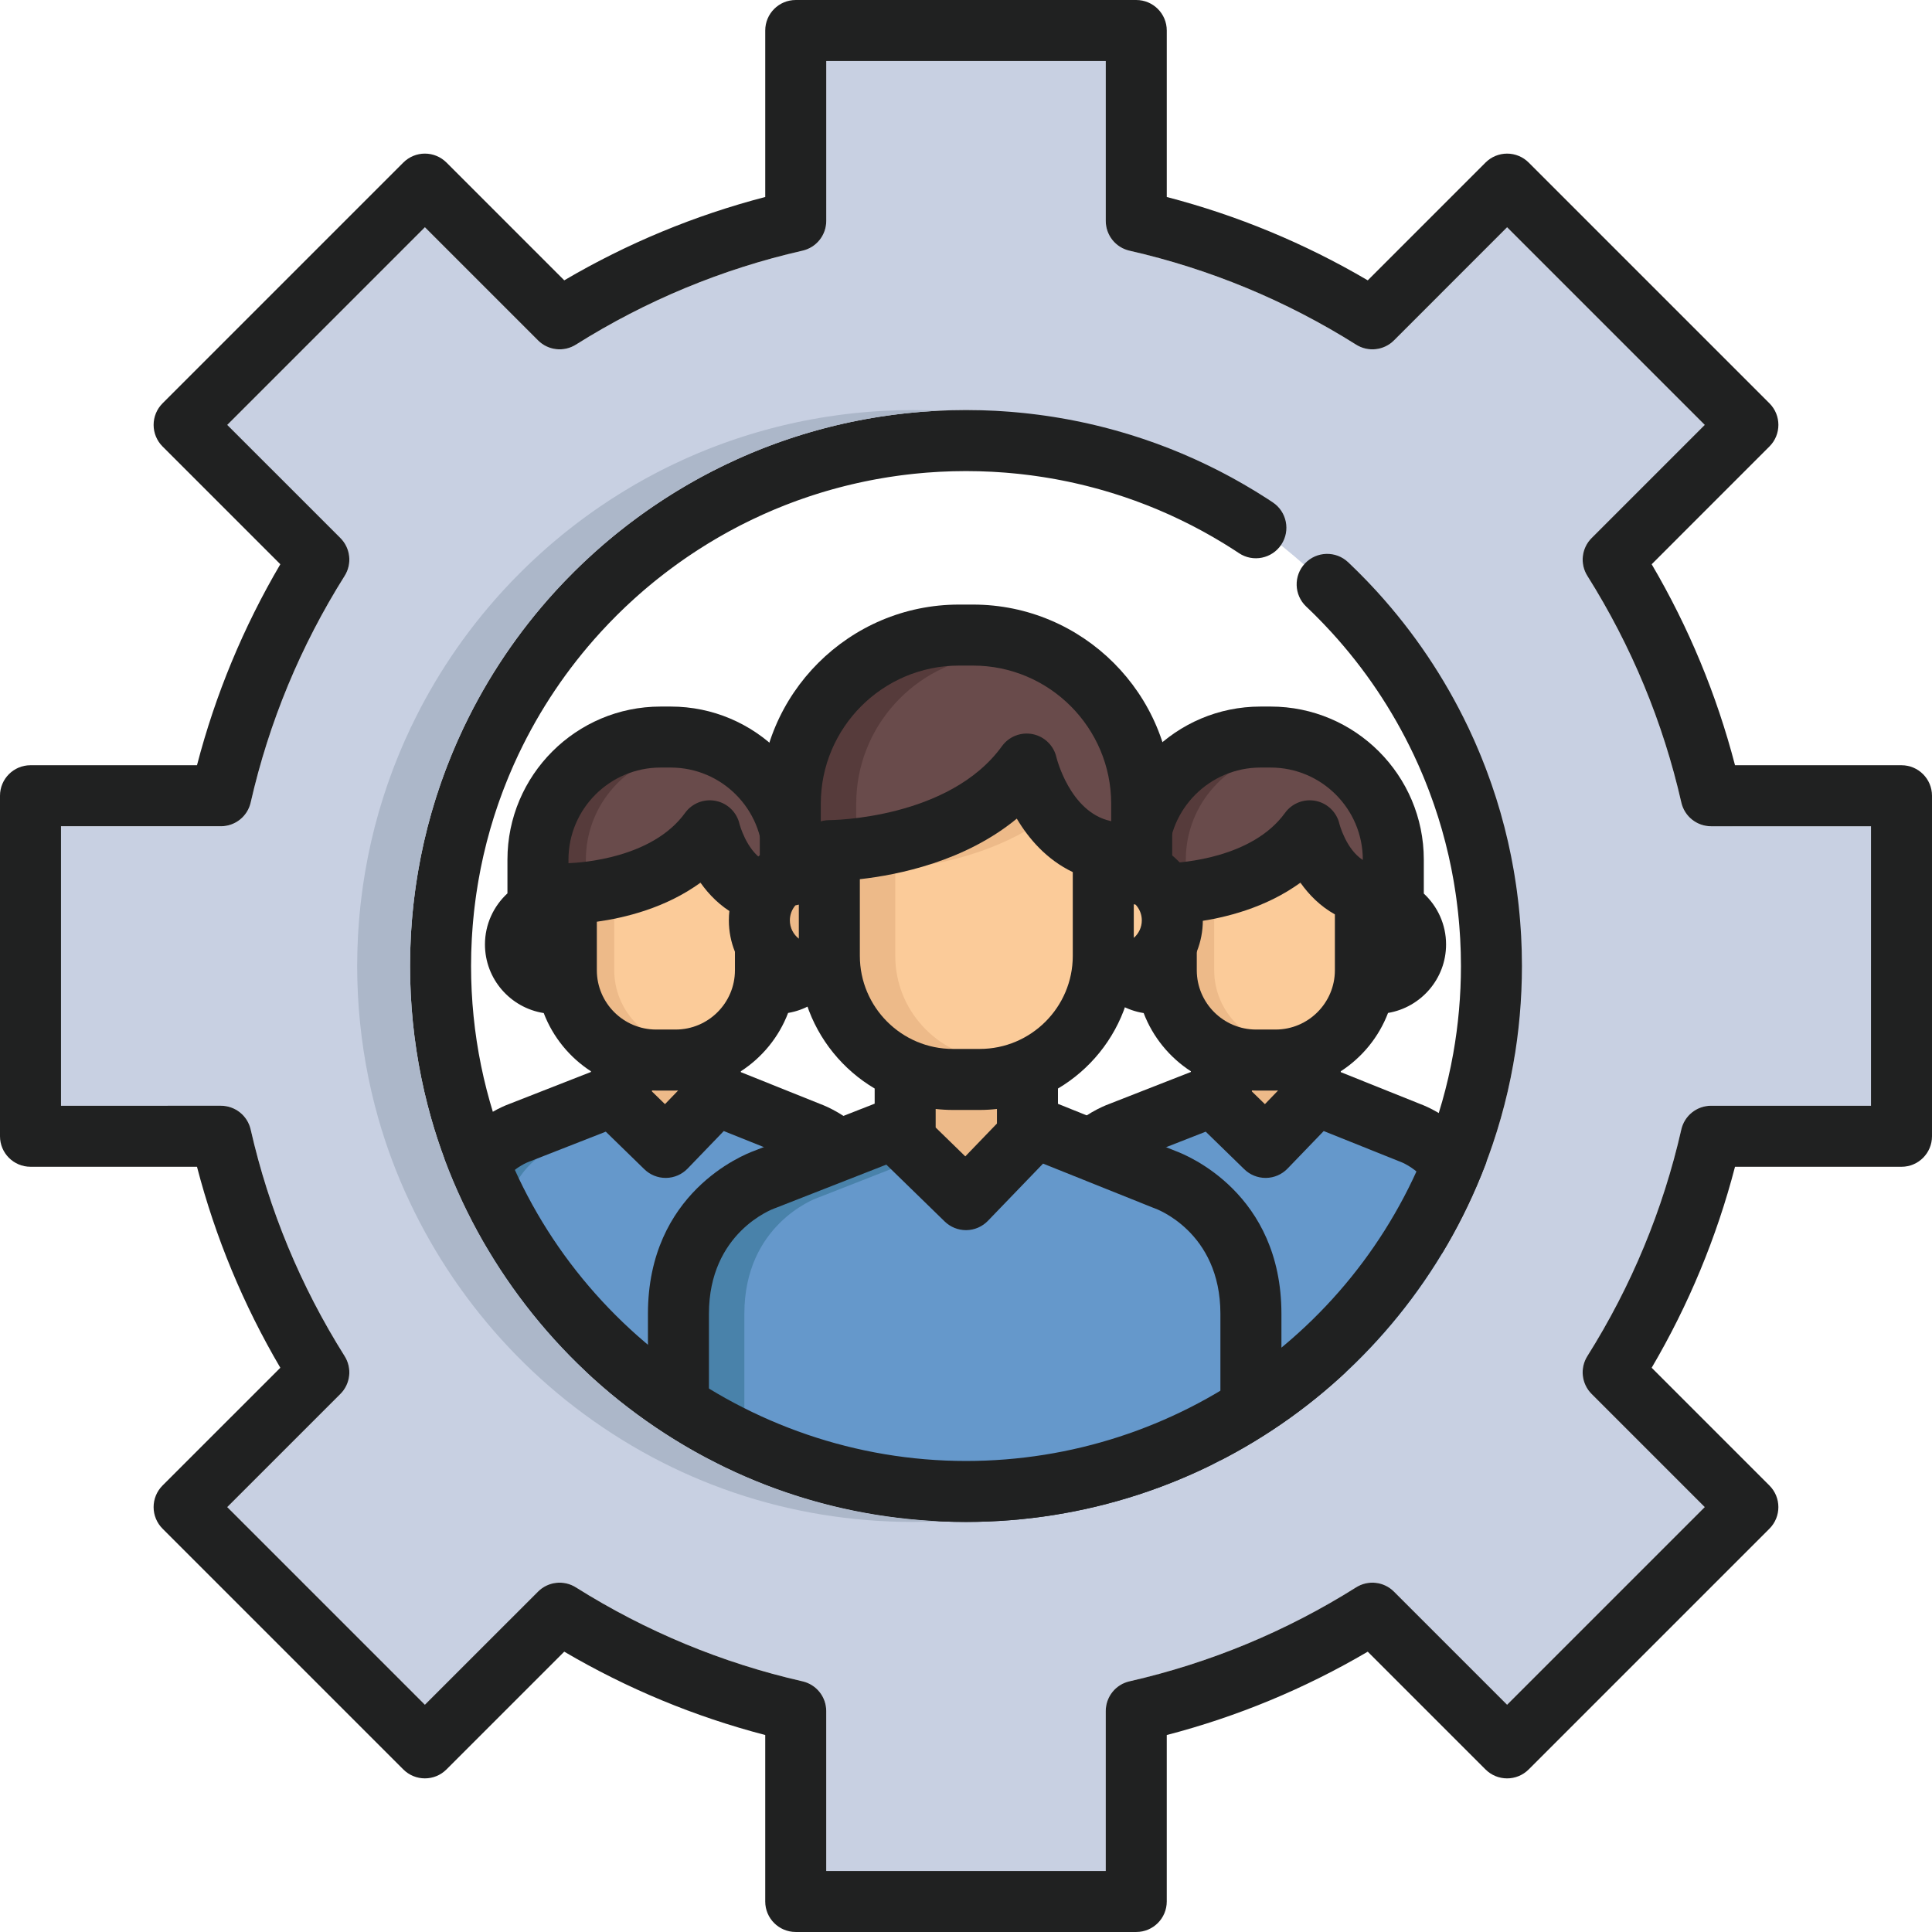 <?xml version="1.0" encoding="iso-8859-1"?>
<!-- Generator: Adobe Illustrator 19.0.0, SVG Export Plug-In . SVG Version: 6.00 Build 0)  -->
<svg xmlns="http://www.w3.org/2000/svg" xmlns:xlink="http://www.w3.org/1999/xlink" version="1.1" id="Layer_1" x="0px" y="0px" viewBox="0 0 512 512" style="enable-background:new 0 0 512 512;" xml:space="preserve">
<path style="fill:#694B4B;" d="M336.75,199.062h-2.708c-15.856,0-28.755,12.9-28.755,28.756v6.449l2.511-0.924l0.525-0.154  c0.065-0.014,0.129-0.02,0.245-0.036l0.125-0.02c0.125-0.014,0.249-0.02,0.397-0.02c0.24,0,24.145-0.172,34.967-15.133  c0.846-1.171,2.354-1.76,3.775-1.47c1.436,0.294,2.571,1.408,2.902,2.864c0.115,0.481,2.965,11.791,11.9,13.824l0.141,0.04  c0.075,0.02,0.151,0.038,0.265,0.074l2.463,0.855v-6.351C365.505,211.962,352.606,199.062,336.75,199.062z"/>
<g>
	<path style="fill:#EDBA89;" d="M338.04,284.659h-5.164c-1.091,0-2.191-0.071-3.366-0.215l-2.093-0.258v6.902l7.893,7.691   l8.192-8.499v-6.093l-2.094,0.258C340.249,284.585,339.116,284.659,338.04,284.659z"/>
	<path style="fill:#EDBA89;" d="M302.116,245.292l-0.672,0.102l-0.449,0.508c-1.075,1.215-1.666,2.768-1.666,4.38   c0,2.312,1.184,4.418,3.167,5.634l2.846,1.747v-13.468l-2.51,0.918C302.602,245.196,302.362,245.256,302.116,245.292z"/>
</g>
<g>
	<path style="fill:#FBCB99;" d="M346.868,229.333l-1.113-1.92l-1.701,1.426c-9.794,8.21-22.735,10.669-29.575,11.402l-1.667,0.179   v16.7c0,11.066,9.001,20.066,20.065,20.066h5.164c11.066,0,20.067-9.001,20.067-20.066v-17.495l-1.078-0.503   C352.949,237.214,349.53,233.922,346.868,229.333z"/>
	<path style="fill:#FBCB99;" d="M369.15,245.279l-0.592-0.109c-0.172-0.032-0.345-0.079-0.515-0.136l-2.465-0.833v13.533   l2.915-1.975c1.823-1.235,2.911-3.283,2.911-5.478c0-1.705-0.652-3.329-1.838-4.566L369.15,245.279z"/>
</g>
<path style="fill:#6598CB;" d="M372.417,303.714c-0.067-0.024-0.133-0.046-0.205-0.077l-22.511-9.026l-11.618,12.057  c-0.684,0.709-1.644,1.126-2.688,1.144c-0.98,0-1.906-0.377-2.607-1.061l-12.233-11.917l-22.514,8.817  c-0.057,0.023-0.112,0.042-0.204,0.072c-0.576,0.206-14.099,9.714-14.099,26.827l-2.987,41.886h102.805l2.987-41.886  C386.545,313.132,372.553,303.758,372.417,303.714z"/>
<path style="fill:#563B3B;" d="M314.253,227.818c0-14.799,11.238-27.018,25.626-28.583c-1.028-0.113-2.072-0.174-3.128-0.174h-2.708  c-15.856,0-28.755,12.9-28.755,28.756v6.449l2.511-0.924l0.525-0.154c0.065-0.014,0.129-0.02,0.245-0.036l0.125-0.02  c0.125-0.014,0.249-0.02,0.397-0.02c0.069,0,2.078-0.015,5.16-0.385v-4.91H314.253z"/>
<path style="fill:#EDBA89;" d="M321.774,257.12v-16.7l1.669-0.179c5.859-0.629,16.192-2.535,25.191-8.228  c-0.617-0.841-1.213-1.726-1.767-2.681l-1.113-1.92l-1.701,1.426c-9.794,8.21-22.735,10.669-29.575,11.402l-1.667,0.179v16.7  c0,11.066,9.001,20.066,20.065,20.066h5.164c0.642,0,1.276-0.032,1.902-0.093C329.764,276.135,321.774,267.544,321.774,257.12z"/>
<path style="fill:#4982AA;" d="M306.804,303.721c0.091-0.03,0.147-0.051,0.203-0.072l16.121-6.312l-2.572-2.504l-22.514,8.817  c-0.057,0.023-0.112,0.042-0.204,0.072c-0.576,0.206-14.099,5.232-14.099,22.345v41.885h8.965v-41.885  C292.706,308.953,306.228,303.928,306.804,303.721z"/>
<path style="fill:#202121;" d="M376.5,292.623l-21.18-8.493v-0.232c5.66-3.666,10.09-9.072,12.524-15.458  c8.713-1.463,15.379-9.038,15.379-18.158c0-5.322-2.28-10.11-5.899-13.477v-8.985c0-22.373-18.201-40.575-40.574-40.575h-2.708  c-22.373,0-40.575,18.202-40.575,40.575v8.931c-3.653,3.371-5.959,8.181-5.959,13.532c0,9.189,6.767,16.808,15.576,18.188  c2.436,6.374,6.86,11.768,12.511,15.428v0.184l-21.776,8.527c-2.707,0.998-21.899,8.95-21.899,33.457v45.622  c0,4.466,3.618,8.084,8.084,8.084h18.031c0.083,0,0.165-0.01,0.247-0.013c0.083,0.002,0.164,0.013,0.247,0.013h20.017h34.097h37.637  c4.466,0,8.084-3.618,8.084-8.084v-45.622C398.365,301.667,379.34,293.677,376.5,292.623z M317.159,244.268  c7.306-1.014,18.25-3.615,27.459-10.359c2.281,3.236,5.296,6.276,9.139,8.411v14.801c0,8.667-7.05,15.718-15.718,15.718h-5.164  c-8.666,0-15.717-7.051-15.717-15.718L317.159,244.268L317.159,244.268z M331.764,288.979c0.37,0.013,0.738,0.028,1.111,0.028h5.164  c0.222,0,0.442-0.012,0.663-0.017l-3.489,3.621l-3.449-3.36L331.764,288.979L331.764,288.979z M334.043,203.411h2.708  c13.456,0,24.406,10.948,24.406,24.407v0.081c-4.433-2.824-6.177-9.482-6.184-9.512c-0.702-3.099-3.153-5.499-6.265-6.135  c-3.111-0.634-6.309,0.607-8.17,3.182c-8.685,12.005-27.487,13.2-30.9,13.318v-0.932  C309.637,214.359,320.585,203.411,334.043,203.411z M382.197,363.604h-29.553h-34.097H298.53c-0.083,0-0.165,0.01-0.247,0.013  c-0.083-0.002-0.164-0.013-0.247-0.013h-9.947v-37.538c0-13.745,10.112-17.845,11.168-18.233c0.194-0.06,0.184-0.063,0.372-0.136  l19.9-7.793l10.225,9.961c1.51,1.471,3.534,2.294,5.641,2.294c0.042,0,0.085,0,0.128-0.001c2.151-0.033,4.199-0.924,5.693-2.474  l9.584-9.947l19.792,7.937c0.207,0.084,0.122,0.061,0.337,0.126c1.152,0.423,11.266,4.521,11.266,18.266L382.197,363.604  L382.197,363.604z"/>
<path style="fill:#694B4B;" d="M177.761,199.062h-2.708c-15.856,0-28.755,12.9-28.755,28.756v6.449l2.512-0.924l0.525-0.154  c0.065-0.014,0.129-0.02,0.245-0.036l0.125-0.02c0.125-0.014,0.249-0.02,0.397-0.02c0.24,0,24.145-0.172,34.966-15.133  c0.846-1.171,2.354-1.76,3.775-1.47c1.436,0.294,2.571,1.408,2.902,2.864c0.115,0.481,2.965,11.791,11.9,13.824l0.141,0.04  c0.075,0.02,0.151,0.038,0.265,0.074l2.463,0.855v-6.351C206.516,211.962,193.617,199.062,177.761,199.062z"/>
<g>
	<path style="fill:#EDBA89;" d="M179.05,284.659h-5.164c-1.091,0-2.191-0.071-3.366-0.215l-2.093-0.258v6.902l7.893,7.691   l8.192-8.499v-6.093l-2.094,0.258C181.26,284.585,180.127,284.659,179.05,284.659z"/>
	<path style="fill:#EDBA89;" d="M143.126,245.292l-0.672,0.102l-0.449,0.508c-1.075,1.215-1.666,2.768-1.666,4.38   c0,2.312,1.184,4.418,3.167,5.634l2.846,1.747v-13.468l-2.51,0.918C143.612,245.196,143.373,245.256,143.126,245.292z"/>
</g>
<g>
	<path style="fill:#FBCB99;" d="M187.878,229.333l-1.113-1.92l-1.701,1.426c-9.794,8.21-22.735,10.669-29.575,11.402l-1.667,0.179   v16.7c0,11.066,9.001,20.066,20.065,20.066h5.164c11.066,0,20.067-9.001,20.067-20.066v-17.495l-1.078-0.503   C193.96,237.214,190.539,233.922,187.878,229.333z"/>
	<path style="fill:#FBCB99;" d="M210.16,245.279l-0.592-0.109c-0.172-0.032-0.345-0.079-0.515-0.136l-2.465-0.833v13.533   l2.915-1.975c1.822-1.235,2.911-3.283,2.911-5.478c0-1.705-0.653-3.329-1.838-4.566L210.16,245.279z"/>
</g>
<path style="fill:#6598CB;" d="M213.427,303.714c-0.067-0.024-0.133-0.046-0.204-0.077l-22.511-9.026l-11.618,12.057  c-0.684,0.709-1.644,1.126-2.688,1.144c-0.98,0-1.906-0.377-2.607-1.061l-12.233-11.917l-22.514,8.817  c-0.057,0.023-0.112,0.042-0.204,0.072c-0.576,0.206-14.099,9.714-14.099,26.827l-2.987,41.886h102.805l2.987-41.886  C227.555,313.132,213.563,303.758,213.427,303.714z"/>
<path style="fill:#563B3B;" d="M155.263,227.818c0-14.799,11.238-27.018,25.626-28.583c-1.028-0.113-2.072-0.174-3.128-0.174h-2.708  c-15.856,0-28.755,12.9-28.755,28.756v6.449l2.511-0.924l0.525-0.154c0.065-0.014,0.129-0.02,0.245-0.036l0.125-0.02  c0.125-0.014,0.249-0.02,0.397-0.02c0.069,0,2.078-0.015,5.16-0.385v-4.91H155.263z"/>
<path style="fill:#EDBA89;" d="M162.784,257.12v-16.7l1.669-0.179c5.861-0.629,16.193-2.535,25.191-8.228  c-0.617-0.841-1.213-1.726-1.767-2.681l-1.113-1.92l-1.701,1.426c-9.794,8.21-22.735,10.669-29.575,11.402l-1.667,0.179v16.7  c0,11.066,9.001,20.066,20.065,20.066h5.164c0.642,0,1.276-0.032,1.902-0.093C170.774,276.135,162.784,267.544,162.784,257.12z"/>
<path style="fill:#4982AA;" d="M147.815,303.721c0.091-0.03,0.147-0.051,0.203-0.072l16.121-6.312l-2.572-2.504l-22.514,8.817  c-0.057,0.023-0.112,0.042-0.204,0.072c-0.576,0.206-14.099,5.232-14.099,22.345v41.885h8.965v-41.885  C133.716,308.953,147.238,303.928,147.815,303.721z"/>
<path style="fill:#202121;" d="M217.511,292.623l-21.18-8.493v-0.232c5.66-3.666,10.09-9.072,12.524-15.458  c8.713-1.463,15.379-9.038,15.379-18.158c0-5.322-2.28-10.11-5.899-13.477v-8.985c0-22.373-18.201-40.575-40.574-40.575h-2.708  c-22.373,0-40.575,18.202-40.575,40.575v8.931c-3.653,3.371-5.959,8.181-5.959,13.532c0,9.189,6.767,16.808,15.576,18.188  c2.436,6.374,6.86,11.768,12.511,15.428v0.184l-21.776,8.527c-2.707,0.998-21.899,8.95-21.899,33.457v45.622  c0,4.466,3.618,8.084,8.084,8.084h18.031c0.083,0,0.165-0.01,0.247-0.013c0.083,0.002,0.164,0.013,0.247,0.013h20.016h34.097h37.637  c4.466,0,8.084-3.618,8.084-8.084v-45.622C239.376,301.667,220.351,293.677,217.511,292.623z M158.169,244.268  c7.306-1.014,18.25-3.615,27.459-10.359c2.281,3.236,5.296,6.276,9.139,8.411v14.801c0,8.667-7.051,15.718-15.718,15.718h-5.164  c-8.666,0-15.717-7.051-15.717-15.718L158.169,244.268L158.169,244.268z M172.775,288.979c0.37,0.013,0.738,0.028,1.111,0.028h5.164  c0.222,0,0.442-0.012,0.663-0.017l-3.489,3.621l-3.449-3.36L172.775,288.979L172.775,288.979z M175.053,203.411h2.708  c13.456,0,24.406,10.948,24.406,24.407v0.081c-4.433-2.824-6.177-9.482-6.184-9.512c-0.702-3.099-3.153-5.499-6.265-6.135  c-3.11-0.634-6.309,0.607-8.17,3.182c-8.685,12.005-27.487,13.2-30.9,13.318v-0.932  C150.648,214.359,161.596,203.411,175.053,203.411z M223.207,363.604h-29.553h-34.097h-20.017c-0.083,0-0.165,0.01-0.247,0.013  c-0.083-0.002-0.164-0.013-0.247-0.013h-9.947v-37.538c0-13.745,10.112-17.845,11.168-18.233c0.194-0.06,0.184-0.063,0.372-0.136  l19.9-7.793l10.225,9.961c1.51,1.471,3.534,2.294,5.641,2.294c0.042,0,0.085,0,0.128-0.001c2.151-0.033,4.199-0.924,5.693-2.474  l9.584-9.947l19.792,7.937c0.207,0.084,0.122,0.061,0.337,0.126c1.152,0.423,11.266,4.521,11.266,18.266V363.604z"/>
<path style="fill:#694B4B;" d="M257.862,173.442h-3.725c-21.813,0-39.561,17.746-39.561,39.561v8.871l3.456-1.27l0.723-0.212  c0.088-0.018,0.179-0.027,0.337-0.05l0.172-0.027c0.172-0.019,0.344-0.026,0.545-0.026c0.331,0,33.221-0.238,48.105-20.818  c1.166-1.611,3.24-2.422,5.194-2.023c1.974,0.403,3.538,1.935,3.991,3.94c0.161,0.662,4.08,16.222,16.372,19.019l0.193,0.055  c0.106,0.027,0.209,0.052,0.366,0.102l3.39,1.177v-8.736C297.421,191.189,279.675,173.442,257.862,173.442z"/>
<g>
	<path style="fill:#EDBA89;" d="M259.635,291.204h-7.104c-1.503,0-3.017-0.097-4.632-0.294l-2.882-0.354v9.494l10.862,10.582   l11.268-11.694v-8.382l-2.882,0.354C262.674,291.103,261.117,291.204,259.635,291.204z"/>
	<path style="fill:#EDBA89;" d="M210.211,237.046l-0.924,0.14l-0.619,0.697c-1.476,1.671-2.291,3.808-2.291,6.024   c0,3.18,1.628,6.078,4.354,7.752l3.915,2.403v-18.528l-3.451,1.262C210.88,236.912,210.549,236.996,210.211,237.046z"/>
</g>
<g>
	<path style="fill:#FBCB99;" d="M271.779,215.089l-1.533-2.64l-2.341,1.961c-13.474,11.296-31.276,14.676-40.688,15.687   l-2.294,0.247v22.976c0,15.222,12.384,27.607,27.607,27.607h7.104c15.223,0,27.607-12.385,27.607-27.607v-24.072l-1.481-0.692   C280.147,225.932,275.442,221.4,271.779,215.089z"/>
	<path style="fill:#FBCB99;" d="M302.435,237.025l-0.816-0.151c-0.236-0.044-0.473-0.107-0.707-0.185l-3.391-1.147v18.618   l4.011-2.717c2.507-1.699,4.007-4.516,4.007-7.536c0-2.347-0.899-4.578-2.529-6.282L302.435,237.025z"/>
</g>
<path style="fill:#6598CB;" d="M306.928,317.418c-0.091-0.031-0.18-0.064-0.281-0.105l-30.968-12.418l-15.983,16.588  c-0.942,0.978-2.261,1.551-3.7,1.573c-1.347,0-2.62-0.517-3.586-1.458l-16.83-16.397l-30.972,12.131  c-0.078,0.03-0.154,0.058-0.28,0.1c-0.791,0.283-19.396,13.364-19.396,36.907l-4.111,42.797h141.438l4.111-42.797  C326.367,330.377,307.116,317.48,306.928,317.418z"/>
<path style="fill:#563B3B;" d="M226.908,213.003c0-20.36,15.461-37.17,35.257-39.322c-1.414-0.154-2.85-0.239-4.303-0.239h-3.725  c-21.813,0-39.561,17.746-39.561,39.561v8.871l3.456-1.27l0.723-0.212c0.088-0.018,0.179-0.027,0.337-0.05l0.172-0.027  c0.172-0.019,0.344-0.026,0.545-0.026c0.095,0,2.86-0.023,7.099-0.531v-6.755H226.908z"/>
<path style="fill:#EDBA89;" d="M237.254,253.319v-22.976l2.297-0.247c8.062-0.867,22.278-3.488,34.659-11.32  c-0.85-1.156-1.67-2.374-2.432-3.687l-1.533-2.64l-2.341,1.961c-13.474,11.296-31.276,14.676-40.688,15.687l-2.294,0.247v22.976  c0,15.222,12.384,27.607,27.607,27.607h7.104c0.883,0,1.756-0.046,2.616-0.127C248.249,279.476,237.254,267.659,237.254,253.319z"/>
<path style="fill:#4982AA;" d="M216.66,317.431c0.125-0.042,0.202-0.069,0.28-0.1l22.177-8.686l-3.538-3.445l-30.972,12.131  c-0.078,0.03-0.154,0.058-0.28,0.1c-0.791,0.284-19.396,7.197-19.396,30.742v42.797h12.332v-42.797  C197.263,324.628,215.868,317.714,216.66,317.431z"/>
<path style="fill:#202121;" d="M311.429,304.984l-31.057-12.453v-4.06c8.418-4.985,14.897-12.903,18.023-22.34  c11.394-0.998,20.366-10.576,20.366-22.223c0-6.916-3.163-13.106-8.115-17.204v-13.7c0-29.105-23.679-52.785-52.783-52.785h-3.725  c-29.105,0-52.785,23.679-52.785,52.785v13.635c-5,4.097-8.197,10.315-8.197,17.269c0,11.733,9.106,21.36,20.621,22.236  c3.129,9.431,9.605,17.344,18.019,22.326v4.013l-31.89,12.487c-3.013,1.091-28.197,11.169-28.197,43.201v47.935  c0,4.466,3.618,8.084,8.084,8.084h24.805c0.115,0,0.227-0.013,0.341-0.017c0.114,0.004,0.226,0.017,0.341,0.017h27.539h46.91h51.779  c4.466,0,8.084-3.618,8.084-8.084v-47.935C339.59,316.271,314.608,306.144,311.429,304.984z M247.962,293.886  c1.5,0.168,3.023,0.262,4.568,0.262h7.104c1.545,0,3.067-0.094,4.567-0.262v3.862l-8.388,8.705l-7.851-7.649L247.962,293.886  L247.962,293.886z M300.465,248.548v-8.921c0.165,0.044,0.33,0.091,0.499,0.125c1.007,1.096,1.628,2.552,1.628,4.154  C302.592,245.759,301.765,247.419,300.465,248.548z M254.135,176.388h3.725c20.189,0,36.615,16.425,36.615,36.616v4.624  c-0.026-0.008-0.052-0.013-0.078-0.02c-0.075-0.019-0.147-0.045-0.223-0.063c-10.672-2.427-14.185-16.742-14.21-16.848  c-0.702-3.098-3.153-5.498-6.265-6.134c-3.109-0.632-6.31,0.607-8.17,3.181c-14.006,19.361-45.268,19.599-45.719,19.6  c-0.01,0-0.019,0-0.028,0c-0.278,0-0.553,0.014-0.825,0.042c-0.08,0.009-0.157,0.026-0.237,0.036  c-0.189,0.025-0.378,0.048-0.564,0.086c-0.122,0.025-0.238,0.061-0.358,0.092c-0.094,0.024-0.188,0.045-0.28,0.071v-4.667  C217.52,192.813,233.945,176.388,254.135,176.388z M209.322,243.908c0-1.512,0.55-2.896,1.458-3.969  c0.313-0.053,0.62-0.12,0.919-0.207v9.023C210.255,247.629,209.322,245.877,209.322,243.908z M227.868,232.994  c10.165-1.131,27.85-4.715,41.591-16.047c3.105,5.234,7.846,10.833,14.838,14.169v22.201c0,13.599-11.064,24.662-24.662,24.662  h-7.104c-13.599,0-24.662-11.064-24.662-24.662L227.868,232.994L227.868,232.994z M323.421,388.022h-43.695h-46.91h-27.539  c-0.115,0-0.227,0.013-0.341,0.017c-0.114-0.004-0.226-0.017-0.341-0.017h-16.72v-39.851c0-21.493,16.789-27.733,17.436-27.964  c0.125-0.042,0.249-0.087,0.372-0.136l29.2-11.435l15.471,15.07c1.51,1.471,3.534,2.294,5.641,2.294c0.042,0,0.085,0,0.128-0.001  c2.15-0.033,4.199-0.924,5.692-2.474l14.607-15.158l29.129,11.68c0.142,0.058,0.288,0.111,0.432,0.16  c0.175,0.059,17.437,6.113,17.437,27.964L323.421,388.022L323.421,388.022z"/>
<path style="fill:#C8D0E2;" d="M453.449,218.965c-3.774,0-7.045-2.611-7.883-6.291c-4.845-21.294-13.224-41.502-24.903-60.064  c-2.008-3.194-1.544-7.352,1.125-10.021l29.985-29.989l-52.376-52.376l-29.986,29.988c-2.668,2.67-6.826,3.137-10.023,1.126  c-18.557-11.679-38.765-20.057-60.062-24.904c-3.68-0.838-6.291-4.11-6.291-7.883V16.17h-74.072v42.383  c0,3.774-2.611,7.045-6.291,7.883c-21.297,4.846-41.505,13.226-60.062,24.904c-3.195,2.01-7.353,1.544-10.023-1.126l-29.986-29.988  l-52.378,52.38l29.986,29.984c2.67,2.669,3.137,6.828,1.126,10.022c-11.679,18.561-20.056,38.77-24.903,60.064  c-0.836,3.68-4.11,6.291-7.883,6.291H16.168v74.072h42.383c3.774,0,7.046,2.611,7.883,6.291  c4.845,21.296,13.226,41.504,24.904,60.066c2.01,3.194,1.544,7.353-1.126,10.022l-29.987,29.984l52.377,52.376l29.987-29.985  c2.67-2.668,6.827-3.135,10.021-1.125c18.558,11.677,38.766,20.056,60.065,24.905c3.679,0.836,6.29,4.108,6.29,7.883v42.379h74.072  v-42.379c0-3.774,2.611-7.045,6.29-7.883c21.298-4.848,41.506-13.228,60.065-24.905c3.196-2.011,7.354-1.542,10.021,1.125  l29.987,29.985l52.376-52.376l-29.985-29.989c-2.669-2.669-3.133-6.827-1.125-10.021c11.678-18.558,20.056-38.765,24.903-60.061  c0.838-3.68,4.11-6.291,7.883-6.291h42.383v-74.072L453.449,218.965L453.449,218.965z M399.558,289.272  c-0.273,1.182-0.562,2.365-0.866,3.543c-0.604,2.355-1.274,4.711-1.989,7.002c-0.357,1.149-0.731,2.301-1.119,3.445  c-20.253,59.85-76.348,100.069-139.583,100.069h-0.004c-32.704,0-63.676-10.491-89.568-30.342  c-25.063-19.215-43.592-46.44-52.175-76.66c-0.33-1.169-0.644-2.33-0.945-3.496c-0.609-2.369-1.162-4.769-1.648-7.148  c-1.987-9.709-2.993-19.695-2.993-29.685c0-1.343,0.02-2.684,0.056-4.021l0.049-1.301c0.033-0.91,0.068-1.812,0.115-2.709  c0.017-0.319,0.039-0.654,0.061-0.99l0.032-0.512c0.057-0.863,0.111-1.677,0.177-2.487c0.027-0.349,0.061-0.719,0.095-1.089  l0.042-0.472c0.075-0.819,0.153-1.595,0.234-2.369c0.061-0.565,0.123-1.103,0.189-1.644c0.093-0.773,0.193-1.551,0.297-2.325  c0.065-0.506,0.141-1.04,0.218-1.572c0.117-0.806,0.244-1.6,0.373-2.391l0.06-0.37c0.063-0.378,0.124-0.756,0.19-1.132  c0.135-0.801,0.294-1.636,0.455-2.474l0.043-0.234c0.071-0.379,0.142-0.759,0.22-1.138c0.189-0.931,0.386-1.862,0.594-2.79  l0.068-0.314c0.054-0.255,0.109-0.511,0.169-0.764c0.562-2.466,1.218-5.014,1.928-7.49c0.053-0.185,0.116-0.4,0.181-0.613  l0.077-0.255c0.277-0.938,0.555-1.873,0.847-2.807c0.096-0.307,0.202-0.63,0.308-0.953l0.092-0.279  c0.257-0.794,0.528-1.62,0.811-2.438c0.089-0.263,0.198-0.569,0.306-0.876l0.142-0.401c0.287-0.803,0.564-1.569,0.847-2.33  c0.16-0.433,0.333-0.886,0.507-1.34c0.299-0.772,0.594-1.517,0.894-2.258c0.169-0.424,0.351-0.874,0.537-1.323  c0.314-0.753,0.626-1.483,0.943-2.216c0.185-0.429,0.378-0.867,0.571-1.304c0.347-0.775,0.69-1.517,1.036-2.258l0.403-0.882  c0.055-0.116,0.112-0.232,0.172-0.345c6.221-13.016,14.312-25.036,24.055-35.73c0.037-0.042,0.073-0.083,0.11-0.124  c0.157-0.174,0.319-0.345,0.481-0.516l0.212-0.227c0.562-0.608,1.133-1.223,1.716-1.83c0.235-0.246,0.472-0.487,0.711-0.73  l0.246-0.25c0.513-0.525,1.04-1.065,1.572-1.596l1.535-1.497c0.365-0.354,0.73-0.708,1.099-1.056l1.122-1.043  c0.514-0.479,1.036-0.96,1.562-1.433c0.386-0.347,0.781-0.696,1.177-1.046c0.513-0.451,1.012-0.887,1.514-1.323l1.272-1.075  c0.521-0.435,1.037-0.864,1.553-1.287c0.347-0.282,0.697-0.563,1.048-0.844l2.061-1.621c0.366-0.282,0.735-0.564,1.105-0.842  c0.494-0.375,1.027-0.774,1.56-1.165c0.444-0.329,0.902-0.664,1.366-0.996c0.527-0.378,1.053-0.748,1.583-1.121l0.171-0.12  c0.407-0.285,0.813-0.566,1.222-0.846c0.571-0.387,1.115-0.749,1.662-1.111c0.444-0.295,0.91-0.604,1.376-0.908  c0.587-0.379,1.146-0.73,1.704-1.079l0.151-0.095c0.423-0.266,0.843-0.53,1.268-0.79c0.571-0.35,1.154-0.696,1.739-1.041  l0.337-0.202c0.374-0.223,0.746-0.445,1.125-0.661c0.462-0.268,0.992-0.565,1.521-0.862l0.692-0.386  c0.314-0.178,0.629-0.355,0.945-0.526c0.481-0.262,0.97-0.52,1.461-0.778l0.938-0.495c0.283-0.152,0.566-0.302,0.852-0.448  c0.689-0.352,1.382-0.695,2.076-1.037l1.594-0.778c0.981-0.47,1.954-0.925,2.934-1.366c0.322-0.147,0.675-0.3,1.027-0.454  l0.813-0.356c0.506-0.221,1.012-0.443,1.523-0.66c0.358-0.152,0.731-0.302,1.105-0.453l0.857-0.349  c0.489-0.202,0.978-0.401,1.47-0.594c0.409-0.161,0.812-0.312,1.216-0.463l0.711-0.268c0.513-0.195,1.026-0.389,1.545-0.578  c0.412-0.149,0.8-0.285,1.188-0.419l0.629-0.221c0.569-0.199,1.137-0.397,1.71-0.587c0.453-0.152,0.929-0.306,1.404-0.459  l0.703-0.225c0.48-0.153,0.961-0.306,1.445-0.454c0.569-0.175,1.15-0.345,1.73-0.516c0.63-0.184,1.237-0.36,1.842-0.529  c0.604-0.167,1.191-0.326,1.783-0.482c0.621-0.164,1.239-0.324,1.854-0.479c0.583-0.149,1.19-0.296,1.798-0.44  c0.617-0.149,1.244-0.292,1.873-0.432c0.596-0.135,1.208-0.268,1.823-0.397c0.493-0.105,1.012-0.209,1.534-0.314l0.322-0.065  c0.64-0.125,1.244-0.243,1.848-0.352c0.64-0.117,1.284-0.23,1.926-0.338c0.59-0.102,1.198-0.203,1.81-0.3  c0.668-0.105,1.326-0.2,1.983-0.293l0.291-0.042c0.509-0.073,1.016-0.148,1.528-0.212c0.54-0.07,1.092-0.136,1.646-0.203  l0.975-0.113c0.389-0.045,0.779-0.089,1.172-0.13c0.517-0.055,1.056-0.105,1.595-0.154l1.023-0.093  c0.407-0.038,0.815-0.074,1.225-0.107c0.624-0.05,1.268-0.089,1.914-0.13l1.892-0.12c0.773-0.04,1.504-0.066,2.239-0.091l0.7-0.027  c0.32-0.014,0.642-0.027,0.965-0.037c1.278-0.031,2.536-0.05,3.797-0.052h0.239c1.275,0.002,2.533,0.019,3.783,0.051  c0,0,125.705,16.371,139.358,151.467c0.737,7.305,1.469,13.744,2.194,19.396c-0.135,0.832-0.269,1.664-0.417,2.491  C400.601,284.483,400.105,286.907,399.558,289.272z"/>
<g>
	<path style="fill:#202121;" d="M503.916,202.797h-44.118c-4.865-18.692-12.273-36.558-22.086-53.264l31.212-31.216   c3.157-3.157,3.157-8.275,0-11.432l-63.808-63.808c-1.517-1.516-3.572-2.367-5.717-2.367c-2.144,0-4.199,0.852-5.717,2.368   l-31.213,31.214c-16.704-9.814-34.569-17.223-53.264-22.086V8.085c0-4.465-3.618-8.084-8.084-8.084h-90.24   c-4.466,0-8.084,3.618-8.084,8.084v44.119c-18.695,4.865-36.559,12.273-53.264,22.086l-31.213-31.214   c-1.517-1.517-3.572-2.368-5.717-2.368c-2.144,0-4.199,0.852-5.717,2.368l-63.81,63.811c-1.516,1.517-2.367,3.573-2.367,5.717   c0,2.144,0.852,4.201,2.368,5.717l31.213,31.21c-9.814,16.706-17.223,34.572-22.086,53.264H8.084c-4.466,0-8.084,3.618-8.084,8.084   v90.24c0,4.466,3.618,8.084,8.084,8.084h44.119c4.865,18.694,12.273,36.56,22.087,53.266l-31.215,31.21   c-1.517,1.516-2.368,3.572-2.368,5.717c0,2.144,0.852,4.199,2.367,5.717l63.81,63.808c3.157,3.155,8.276,3.157,11.432,0   l31.214-31.211c16.704,9.812,34.57,17.221,53.264,22.087v44.115c0,4.466,3.618,8.084,8.084,8.084h90.24   c4.466,0,8.084-3.618,8.084-8.084V459.8c18.694-4.867,36.56-12.275,53.264-22.087l31.214,31.211c3.156,3.156,8.275,3.156,11.432,0   l63.808-63.808c3.157-3.158,3.157-8.276,0-11.432L437.71,362.47c9.813-16.703,17.221-34.57,22.085-53.263h44.12   c4.465,0,8.084-3.618,8.084-8.084v-90.24C512,206.415,508.38,202.797,503.916,202.797z M495.832,293.036h-42.383   c-3.774,0-7.045,2.611-7.883,6.291c-4.845,21.296-13.225,41.503-24.903,60.061c-2.009,3.194-1.544,7.352,1.125,10.021   l29.985,29.989l-52.376,52.376l-29.987-29.985c-2.669-2.668-6.826-3.136-10.021-1.125c-18.558,11.677-38.766,20.056-60.065,24.905   c-3.679,0.836-6.29,4.108-6.29,7.883v42.379h-74.072v-42.379c0-3.774-2.611-7.045-6.29-7.883   c-21.298-4.848-41.507-13.228-60.065-24.905c-3.193-2.009-7.352-1.542-10.021,1.125l-29.987,29.985l-52.377-52.376l29.987-29.984   c2.67-2.669,3.137-6.828,1.126-10.022c-11.679-18.561-20.059-38.77-24.904-60.066c-0.838-3.68-4.11-6.291-7.883-6.291H16.168   v-74.072h42.383c3.774,0,7.045-2.611,7.883-6.291c4.845-21.294,13.224-41.502,24.903-60.064c2.01-3.194,1.544-7.353-1.126-10.022   l-29.986-29.984l52.378-52.38l29.986,29.988c2.67,2.67,6.828,3.137,10.023,1.126c18.557-11.679,38.765-20.057,60.062-24.904   c3.68-0.838,6.291-4.11,6.291-7.883V16.169h74.072v42.383c0,3.774,2.611,7.045,6.291,7.883   c21.297,4.846,41.505,13.226,60.062,24.904c3.197,2.01,7.356,1.544,10.023-1.126l29.986-29.988l52.376,52.376l-29.985,29.989   c-2.669,2.669-3.135,6.827-1.125,10.021c11.679,18.561,20.056,38.77,24.903,60.064c0.838,3.68,4.11,6.291,7.883,6.291h42.382   V293.036z"/>
	<path style="fill:#202121;" d="M403.226,250.695c-0.03-0.904-0.067-1.808-0.113-2.715c-0.018-0.335-0.04-0.672-0.063-1.008   l-0.033-0.522c-0.054-0.827-0.11-1.649-0.175-2.455c-0.033-0.414-0.07-0.827-0.108-1.237l-0.031-0.358   c-0.073-0.792-0.151-1.581-0.237-2.389c-0.06-0.545-0.122-1.091-0.18-1.551c-0.092-0.795-0.195-1.59-0.301-2.392   c-0.07-0.522-0.143-1.044-0.218-1.551c-0.117-0.808-0.245-1.614-0.379-2.437l-0.069-0.424c-0.056-0.343-0.111-0.687-0.171-1.026   c-0.15-0.858-0.308-1.711-0.462-2.497l-0.038-0.201c-0.071-0.382-0.141-0.761-0.217-1.135c-0.198-0.977-0.407-1.949-0.61-2.863   l-0.043-0.202c-0.056-0.264-0.112-0.528-0.157-0.719c-0.581-2.543-1.24-5.106-1.95-7.583l-0.213-0.724   c-0.293-1.004-0.593-2.005-0.922-3.049l-0.33-1.009c-0.281-0.871-0.568-1.736-0.86-2.586c-0.142-0.42-0.292-0.839-0.421-1.196   c-0.29-0.827-0.589-1.653-0.87-2.397c-0.119-0.324-0.243-0.648-0.365-0.969l-0.132-0.345c-0.306-0.789-0.612-1.576-0.933-2.365   l-0.495-1.212c-0.326-0.781-0.656-1.558-0.988-2.321c-0.175-0.403-0.349-0.804-0.523-1.193c-0.358-0.805-0.728-1.604-1.108-2.42   l-0.101-0.222c-0.088-0.196-0.177-0.392-0.271-0.586c-0.041-0.086-0.085-0.174-0.13-0.26   c-6.221-13.017-14.305-25.033-24.034-35.723c-0.059-0.068-0.119-0.135-0.179-0.201l-0.861-0.921   c-0.503-0.543-1.009-1.089-1.48-1.577c-0.244-0.255-0.488-0.507-0.736-0.757l-0.296-0.302c-0.511-0.524-1.021-1.046-1.544-1.565   c-0.268-0.267-0.538-0.529-0.807-0.79l-0.291-0.283c-0.502-0.488-1.004-0.977-1.511-1.459c-3.242-3.069-8.358-2.933-11.429,0.307   c-3.071,3.241-2.933,8.358,0.307,11.43c0.456,0.431,0.906,0.87,1.35,1.301l0.979,0.957c0.46,0.458,0.914,0.922,1.367,1.387   l0.344,0.35c0.182,0.184,0.363,0.369,0.585,0.604c0.44,0.455,0.871,0.921,1.299,1.384l0.714,0.762   c0.033,0.038,0.068,0.075,0.101,0.112c8.779,9.617,16.06,20.442,21.64,32.177c0.032,0.068,0.066,0.137,0.102,0.205l0.245,0.536   c0.331,0.704,0.655,1.409,0.977,2.131c0.154,0.344,0.303,0.689,0.458,1.046c0.303,0.7,0.604,1.401,0.88,2.064l0.462,1.134   c0.285,0.701,0.558,1.406,0.816,2.067l0.125,0.33c0.095,0.245,0.19,0.493,0.307,0.815c0.264,0.702,0.521,1.412,0.791,2.181   c0.119,0.333,0.239,0.667,0.358,1.014c0.264,0.771,0.52,1.542,0.78,2.351l0.298,0.908c0.28,0.894,0.549,1.79,0.789,2.615   l0.203,0.683c0.639,2.232,1.224,4.51,1.758,6.844l0.152,0.702c0.194,0.868,0.379,1.735,0.558,2.618   c0.059,0.291,0.112,0.583,0.167,0.876l0.052,0.275c0.146,0.749,0.286,1.502,0.418,2.258l0.211,1.281   c0.116,0.719,0.231,1.437,0.338,2.171c0.066,0.448,0.128,0.899,0.188,1.339c0.093,0.698,0.184,1.4,0.275,2.188   c0.058,0.457,0.11,0.914,0.157,1.351c0.075,0.71,0.147,1.422,0.209,2.112l0.125,1.437c0.06,0.73,0.11,1.464,0.156,2.176   l0.037,0.577c0.018,0.262,0.036,0.524,0.049,0.778c0.042,0.805,0.073,1.616,0.102,2.44l0.045,1.131   c0.03,1.198,0.051,2.399,0.051,3.604c0,7.797-0.691,15.612-2.051,23.235c-0.382,2.143-0.821,4.293-1.308,6.396   c-0.245,1.056-0.502,2.109-0.773,3.163c-0.537,2.091-1.13,4.18-1.766,6.217c-0.318,1.022-0.648,2.039-0.995,3.06   c-18.032,53.29-67.973,89.092-124.277,89.092c-58.368,0-110.259-39.169-126.183-95.234c-0.293-1.046-0.578-2.099-0.848-3.139   c-0.538-2.092-1.03-4.228-1.463-6.344c-1.769-8.646-2.666-17.542-2.666-26.445c0-1.2,0.018-2.398,0.049-3.558l0.045-1.175   c0.029-0.808,0.059-1.616,0.103-2.436l0.086-1.369c0.047-0.72,0.094-1.442,0.155-2.18l0.123-1.404   c0.067-0.716,0.137-1.429,0.209-2.117c0.051-0.475,0.107-0.947,0.164-1.427c0.083-0.698,0.172-1.398,0.271-2.125   c0.061-0.462,0.127-0.925,0.192-1.372c0.103-0.703,0.213-1.404,0.328-2.099l0.231-1.386c0.122-0.728,0.262-1.451,0.405-2.199   l0.049-0.263c0.057-0.3,0.112-0.6,0.174-0.9c0.168-0.831,0.345-1.658,0.523-2.458l0.205-0.939c0.518-2.266,1.099-4.526,1.736-6.751   l0.218-0.731c0.249-0.848,0.501-1.693,0.77-2.551c0.073-0.235,0.151-0.468,0.227-0.701l0.113-0.345   c0.235-0.724,0.472-1.449,0.737-2.214c0.079-0.234,0.161-0.466,0.244-0.696l0.152-0.43c0.246-0.689,0.494-1.374,0.758-2.083   c0.147-0.398,0.298-0.79,0.439-1.159c0.258-0.667,0.52-1.331,0.799-2.022c0.161-0.399,0.323-0.799,0.48-1.179   c0.275-0.662,0.556-1.318,0.846-1.987c0.167-0.389,0.337-0.777,0.498-1.138c0.3-0.67,0.607-1.334,0.908-1.979l0.296-0.648   c0.037-0.072,0.073-0.148,0.109-0.221c5.575-11.729,12.855-22.553,21.639-32.173c0.028-0.031,0.057-0.064,0.085-0.095l0.537-0.572   c0.5-0.541,1.002-1.083,1.514-1.618l0.852-0.871c0.478-0.49,0.957-0.982,1.404-1.429l1.401-1.365   c0.312-0.303,0.624-0.607,0.928-0.894l1.04-0.967c0.446-0.415,0.895-0.831,1.355-1.243c0.357-0.321,0.716-0.637,1.058-0.941   c0.471-0.413,0.943-0.827,1.355-1.184l1.129-0.952c0.463-0.388,0.929-0.777,1.399-1.16c0.309-0.252,0.622-0.503,0.933-0.752   l1.802-1.417c0.316-0.244,0.633-0.486,0.987-0.752c0.466-0.352,0.933-0.703,1.417-1.058c0.397-0.293,0.792-0.584,1.191-0.871   c0.484-0.346,0.968-0.689,1.434-1.014l0.15-0.105c0.369-0.257,0.734-0.512,1.074-0.744c0.49-0.333,0.983-0.661,1.498-1.001   c0.418-0.278,0.838-0.556,1.229-0.811c0.499-0.321,1.002-0.637,1.516-0.958l0.175-0.111c0.361-0.227,0.722-0.455,1.092-0.681   c0.501-0.307,1.009-0.607,1.528-0.914l0.393-0.235c0.277-0.165,0.553-0.332,0.895-0.526c0.446-0.259,0.898-0.512,1.35-0.764   l0.732-0.41c0.248-0.14,0.498-0.281,0.755-0.421c0.412-0.224,0.828-0.442,1.242-0.66l1.02-0.539   c0.207-0.111,0.414-0.221,0.624-0.33c0.61-0.313,1.223-0.613,1.837-0.917l1.442-0.704c0.856-0.409,1.715-0.812,2.609-1.214   c0.271-0.123,0.542-0.241,0.815-0.36l0.863-0.377c0.439-0.193,0.877-0.385,1.333-0.579c0.278-0.117,0.557-0.23,0.836-0.342   l0.947-0.385c0.417-0.17,0.831-0.341,1.244-0.503c0.329-0.129,0.659-0.252,0.99-0.377l0.761-0.288   c0.445-0.168,0.89-0.337,1.314-0.492l1.651-0.581c0.496-0.174,0.991-0.346,1.507-0.518c0.409-0.137,0.822-0.271,1.234-0.403   l0.655-0.209c0.418-0.134,0.835-0.266,1.263-0.397c0.518-0.16,1.041-0.313,1.541-0.46c0.553-0.16,1.108-0.321,1.647-0.472   c0.53-0.148,1.058-0.289,1.581-0.427c0.55-0.147,1.104-0.29,1.679-0.434c0.521-0.133,1.047-0.259,1.581-0.386   c0.553-0.132,1.104-0.258,1.671-0.385c0.528-0.119,1.057-0.234,1.613-0.35c0.452-0.096,0.907-0.188,1.361-0.278l0.298-0.06   c0.541-0.106,1.085-0.211,1.63-0.312c0.57-0.106,1.144-0.204,1.734-0.304c0.534-0.093,1.066-0.181,1.589-0.263   c0.582-0.092,1.166-0.177,1.763-0.261l0.31-0.045c0.426-0.063,0.853-0.123,1.291-0.18c0.49-0.065,0.982-0.122,1.476-0.181   l0.939-0.109c0.323-0.038,0.648-0.075,0.992-0.112c0.459-0.049,0.921-0.091,1.381-0.133l1.033-0.094   c0.322-0.029,0.646-0.06,0.992-0.086c0.564-0.044,1.126-0.079,1.69-0.114l1.738-0.111c0.64-0.032,1.281-0.055,1.921-0.077   l0.846-0.033c0.24-0.01,0.48-0.022,0.693-0.026c1.129-0.028,2.262-0.044,3.383-0.046h0.211c1.135,0.002,2.268,0.018,3.37,0.045   l1.585,0.061c0.635,0.023,1.271,0.044,1.866,0.074l1.775,0.112c0.565,0.034,1.127,0.07,1.711,0.116   c0.324,0.024,0.649,0.055,0.972,0.084l1.039,0.095c0.459,0.041,0.917,0.083,1.394,0.134c0.362,0.038,0.722,0.08,1.084,0.122   l0.513,0.06c0.596,0.069,1.191,0.139,1.801,0.219c0.44,0.056,0.878,0.119,1.317,0.182l0.582,0.085   c0.482,0.069,0.964,0.14,1.442,0.215c0.545,0.086,1.092,0.178,1.627,0.268c0.576,0.098,1.15,0.198,1.689,0.295   c0.546,0.102,1.094,0.208,1.633,0.315c0.565,0.112,1.13,0.224,1.674,0.337c0.538,0.115,1.076,0.231,1.644,0.36   c0.548,0.122,1.095,0.247,1.635,0.377c0.541,0.128,1.079,0.26,1.63,0.399c0.55,0.137,1.096,0.281,1.633,0.423   c0.527,0.139,1.055,0.28,1.585,0.428c0.538,0.15,1.073,0.306,1.644,0.473c0.517,0.151,1.035,0.302,1.562,0.465   c0.529,0.161,1.055,0.329,1.597,0.504c0.522,0.167,1.044,0.335,1.548,0.502c0.527,0.178,1.053,0.361,1.599,0.553l0.372,0.129   c0.39,0.136,0.783,0.272,1.163,0.41c0.47,0.17,0.933,0.347,1.396,0.523l0.482,0.182c0.403,0.152,0.807,0.303,1.207,0.46   c0.393,0.155,0.786,0.315,1.176,0.473l0.947,0.385c0.31,0.126,0.62,0.251,0.924,0.38c0.49,0.206,0.975,0.421,1.463,0.636   l0.65,0.285c0.303,0.13,0.608,0.263,0.897,0.392c0.78,0.352,1.554,0.716,2.356,1.101c0.527,0.249,1.052,0.507,1.566,0.759   l0.301,0.149c0.542,0.266,1.083,0.531,1.638,0.819c0.279,0.142,0.554,0.29,0.829,0.434l0.764,0.404   c0.434,0.23,0.869,0.457,1.29,0.687c0.288,0.157,0.571,0.317,0.856,0.476l0.702,0.395c0.43,0.24,0.863,0.481,1.285,0.726   c0.428,0.247,0.852,0.502,1.312,0.777l0.292,0.172c0.401,0.237,0.802,0.473,1.209,0.724c0.306,0.189,0.611,0.379,0.916,0.57   l0.38,0.238c0.492,0.308,0.983,0.617,1.447,0.916c0.435,0.283,0.868,0.569,1.299,0.855c3.72,2.464,8.736,1.444,11.203-2.279   c2.464-3.723,1.444-8.738-2.279-11.204c-0.466-0.308-0.93-0.615-1.423-0.937c-0.55-0.356-1.106-0.704-1.671-1.057l-0.366-0.23   c-0.351-0.221-0.703-0.441-1.047-0.651c-0.476-0.292-0.96-0.579-1.442-0.864l-0.246-0.144c-0.489-0.294-0.98-0.586-1.478-0.876   c-0.498-0.289-1.004-0.57-1.506-0.852l-0.653-0.368c-0.347-0.196-0.696-0.391-1.056-0.589c-0.497-0.269-0.996-0.532-1.497-0.797   l-0.696-0.368c-0.35-0.188-0.701-0.374-1.036-0.544c-0.625-0.323-1.258-0.635-1.893-0.946l-0.304-0.15   c-0.591-0.29-1.182-0.58-1.747-0.847c-0.88-0.421-1.76-0.832-2.659-1.24c-0.369-0.165-0.738-0.326-1.107-0.486l-0.563-0.247   c-0.568-0.25-1.134-0.499-1.71-0.742c-0.374-0.157-0.748-0.309-1.124-0.462l-0.918-0.374c-0.459-0.188-0.919-0.374-1.38-0.555   c-0.47-0.184-0.941-0.362-1.413-0.54l-0.433-0.164c-0.538-0.204-1.078-0.409-1.631-0.609c-0.452-0.163-0.908-0.322-1.361-0.48   l-0.334-0.115c-0.599-0.211-1.198-0.42-1.816-0.627c-0.579-0.193-1.16-0.379-1.722-0.559c-0.609-0.197-1.22-0.391-1.823-0.576   c-0.597-0.183-1.195-0.36-1.764-0.524c-0.607-0.179-1.214-0.355-1.817-0.524c-0.604-0.168-1.207-0.331-1.821-0.493   c-0.609-0.16-1.216-0.319-1.815-0.469c-0.6-0.152-1.203-0.298-1.813-0.444c-0.621-0.148-1.244-0.292-1.837-0.424   c-0.611-0.139-1.223-0.272-1.854-0.405c-0.62-0.13-1.243-0.253-1.871-0.379c-0.605-0.12-1.21-0.237-1.851-0.356   c-0.633-0.114-1.267-0.225-1.91-0.335c-0.604-0.102-1.209-0.204-1.815-0.299c-0.54-0.085-1.082-0.164-1.625-0.245l-0.61-0.088   c-0.521-0.074-1.042-0.15-1.548-0.213c-0.665-0.087-1.333-0.165-2.016-0.246l-0.489-0.057c-0.433-0.051-0.866-0.101-1.281-0.144   c-0.535-0.057-1.07-0.107-1.607-0.156l-1.04-0.094c-0.404-0.038-0.808-0.073-1.19-0.103c-0.647-0.052-1.295-0.093-1.947-0.134   l-1.925-0.121c-0.722-0.037-1.449-0.064-2.174-0.087l-0.732-0.029c-0.319-0.014-0.638-0.026-0.986-0.037   c-1.25-0.03-2.508-0.049-3.783-0.051h-0.239c-1.261,0.002-2.519,0.019-3.797,0.052c-0.323,0.01-0.644,0.023-0.963,0.037   l-0.71,0.027c-0.731,0.025-1.459,0.052-2.23,0.091l-1.885,0.119c-0.649,0.041-1.295,0.082-1.92,0.132   c-0.411,0.031-0.817,0.068-1.224,0.106l-1.021,0.094c-0.541,0.05-1.08,0.099-1.599,0.154c-0.392,0.041-0.783,0.085-1.172,0.13   l-0.978,0.113c-0.554,0.067-1.105,0.132-1.644,0.203c-0.513,0.066-1.023,0.139-1.533,0.212l-0.288,0.042   c-0.656,0.094-1.315,0.19-1.983,0.293c-0.61,0.097-1.219,0.198-1.81,0.3c-0.642,0.11-1.286,0.221-1.927,0.338   c-0.603,0.111-1.207,0.227-1.846,0.352l-0.328,0.066c-0.518,0.105-1.038,0.208-1.53,0.313c-0.613,0.129-1.227,0.262-1.822,0.397   c-0.629,0.141-1.257,0.285-1.873,0.432c-0.608,0.144-1.215,0.292-1.797,0.439c-0.617,0.156-1.233,0.316-1.856,0.48   c-0.592,0.157-1.179,0.315-1.782,0.482c-0.605,0.169-1.212,0.345-1.839,0.528c-0.581,0.17-1.162,0.342-1.734,0.516   c-0.481,0.148-0.96,0.3-1.44,0.453l-0.707,0.226c-0.474,0.153-0.952,0.306-1.406,0.459c-0.571,0.191-1.139,0.388-1.708,0.587   l-0.625,0.219c-0.388,0.136-0.778,0.273-1.192,0.421c-0.52,0.19-1.034,0.384-1.549,0.579l-0.707,0.267   c-0.403,0.152-0.807,0.303-1.215,0.463c-0.494,0.194-0.983,0.393-1.473,0.595l-0.854,0.347c-0.374,0.151-0.747,0.302-1.105,0.454   c-0.511,0.216-1.016,0.438-1.522,0.66l-0.811,0.355c-0.355,0.154-0.708,0.308-1.03,0.455c-0.98,0.44-1.953,0.896-2.935,1.366   l-1.597,0.781c-0.693,0.341-1.384,0.682-2.07,1.034c-0.286,0.147-0.568,0.296-0.853,0.448l-0.94,0.496   c-0.489,0.258-0.978,0.515-1.457,0.776c-0.317,0.172-0.632,0.349-0.945,0.526l-0.694,0.388c-0.529,0.295-1.057,0.593-1.52,0.861   c-0.379,0.216-0.752,0.438-1.126,0.662l-0.337,0.202c-0.584,0.344-1.167,0.69-1.739,1.04c-0.421,0.258-0.839,0.52-1.258,0.785   l-0.162,0.101c-0.558,0.35-1.116,0.701-1.703,1.079c-0.469,0.304-0.932,0.611-1.376,0.908c-0.548,0.362-1.091,0.724-1.662,1.111   c-0.41,0.28-0.815,0.562-1.222,0.846l-0.171,0.12c-0.529,0.373-1.055,0.742-1.583,1.121c-0.463,0.332-0.922,0.668-1.366,0.996   c-0.532,0.391-1.066,0.79-1.56,1.165c-0.371,0.278-0.738,0.561-1.105,0.842l-2.059,1.62c-0.35,0.281-0.702,0.563-1.049,0.845   c-0.517,0.424-1.033,0.852-1.554,1.288l-1.272,1.072c-0.502,0.435-1.002,0.872-1.514,1.324c-0.396,0.348-0.79,0.697-1.177,1.046   c-0.527,0.472-1.048,0.954-1.562,1.433l-1.122,1.043c-0.37,0.349-0.735,0.703-1.099,1.057l-1.535,1.496   c-0.53,0.531-1.057,1.071-1.57,1.596l-0.246,0.25c-0.239,0.243-0.476,0.484-0.711,0.73c-0.583,0.607-1.154,1.223-1.715,1.83   l-0.213,0.227c-0.161,0.17-0.323,0.342-0.481,0.516c-0.037,0.041-0.073,0.082-0.11,0.124c-9.743,10.695-17.836,22.713-24.055,35.73   c-0.06,0.113-0.117,0.229-0.172,0.345l-0.403,0.882c-0.346,0.742-0.689,1.483-1.036,2.257c-0.194,0.439-0.386,0.876-0.571,1.305   c-0.317,0.733-0.629,1.462-0.943,2.216c-0.185,0.448-0.369,0.899-0.537,1.323c-0.301,0.741-0.595,1.486-0.894,2.259   c-0.174,0.453-0.346,0.907-0.507,1.339c-0.285,0.761-0.562,1.527-0.847,2.33l-0.142,0.4c-0.109,0.307-0.217,0.613-0.306,0.876   c-0.282,0.818-0.554,1.643-0.811,2.438l-0.093,0.281c-0.107,0.322-0.212,0.645-0.307,0.951c-0.292,0.932-0.571,1.868-0.847,2.807   l-0.077,0.254c-0.064,0.215-0.128,0.429-0.181,0.614c-0.71,2.476-1.367,5.025-1.928,7.49c-0.061,0.253-0.115,0.509-0.169,0.764   l-0.068,0.314c-0.207,0.928-0.405,1.858-0.595,2.79c-0.077,0.382-0.149,0.761-0.22,1.141l-0.041,0.222   c-0.161,0.839-0.32,1.678-0.456,2.481c-0.066,0.378-0.128,0.758-0.191,1.138l-0.059,0.362c-0.129,0.791-0.254,1.586-0.373,2.392   c-0.077,0.531-0.154,1.066-0.219,1.572c-0.105,0.774-0.204,1.552-0.296,2.325c-0.066,0.541-0.127,1.079-0.189,1.643   c-0.081,0.775-0.157,1.551-0.235,2.371l-0.042,0.475c-0.033,0.369-0.067,0.736-0.094,1.084c-0.067,0.806-0.12,1.617-0.177,2.487   l-0.032,0.511c-0.023,0.335-0.044,0.672-0.061,0.99c-0.049,0.898-0.082,1.8-0.115,2.709l-0.049,1.302   c-0.036,1.337-0.056,2.677-0.056,4.021c0,9.99,1.008,19.977,2.993,29.684c0.486,2.38,1.039,4.779,1.648,7.149   c0.302,1.165,0.615,2.326,0.945,3.496c8.583,30.22,27.112,57.445,52.176,76.66c25.891,19.851,56.863,30.342,89.572,30.342   c63.235,0,119.33-40.217,139.583-100.069c0.388-1.144,0.762-2.296,1.119-3.445c0.715-2.291,1.384-4.647,1.989-7.002   c0.303-1.178,0.593-2.361,0.866-3.543c0.548-2.365,1.043-4.789,1.471-7.199c1.528-8.552,2.303-17.324,2.303-26.073   c0-1.339-0.022-2.675-0.057-4.056L403.226,250.695z"/>
</g>
<path style="fill:#ACB7C9;" d="M114.255,296.329c-0.33-1.169-0.644-2.33-0.945-3.496c-0.609-2.369-1.162-4.769-1.648-7.148  c-1.987-9.709-2.993-19.695-2.993-29.685c0-1.343,0.02-2.684,0.056-4.021l0.049-1.301c0.033-0.91,0.068-1.812,0.115-2.709  c0.017-0.319,0.039-0.654,0.061-0.99l0.032-0.512c0.057-0.863,0.111-1.677,0.177-2.487c0.027-0.349,0.061-0.719,0.095-1.089  l0.042-0.472c0.075-0.819,0.153-1.595,0.234-2.369c0.061-0.565,0.123-1.103,0.189-1.644c0.093-0.773,0.193-1.551,0.298-2.325  c0.065-0.506,0.141-1.04,0.218-1.572c0.117-0.806,0.244-1.6,0.373-2.391l0.06-0.37c0.063-0.378,0.124-0.756,0.19-1.132  c0.135-0.801,0.294-1.636,0.455-2.474l0.043-0.234c0.071-0.379,0.142-0.759,0.22-1.138c0.189-0.931,0.386-1.862,0.594-2.79  l0.068-0.314c0.054-0.255,0.109-0.511,0.169-0.764c0.562-2.466,1.218-5.014,1.928-7.49c0.053-0.185,0.116-0.4,0.181-0.613  l0.077-0.255c0.277-0.938,0.555-1.873,0.847-2.807c0.096-0.307,0.202-0.629,0.308-0.953l0.092-0.279  c0.257-0.794,0.528-1.62,0.811-2.438c0.089-0.263,0.198-0.569,0.306-0.876l0.142-0.401c0.287-0.803,0.564-1.569,0.847-2.33  c0.16-0.433,0.333-0.886,0.507-1.34c0.299-0.772,0.594-1.517,0.894-2.258c0.169-0.424,0.351-0.874,0.537-1.323  c0.314-0.753,0.626-1.483,0.943-2.216c0.185-0.429,0.378-0.867,0.571-1.304c0.347-0.775,0.69-1.517,1.036-2.258l0.403-0.882  c0.055-0.116,0.112-0.232,0.172-0.345c6.221-13.016,14.312-25.036,24.055-35.73c0.037-0.042,0.073-0.083,0.11-0.124  c0.157-0.174,0.319-0.345,0.481-0.516l0.212-0.227c0.562-0.608,1.133-1.223,1.716-1.83c0.235-0.246,0.472-0.487,0.711-0.73  l0.246-0.25c0.513-0.525,1.04-1.065,1.572-1.596l1.535-1.497c0.365-0.354,0.73-0.708,1.099-1.056l1.122-1.043  c0.514-0.479,1.036-0.96,1.562-1.433c0.386-0.347,0.781-0.696,1.177-1.046c0.513-0.451,1.012-0.887,1.514-1.323l1.272-1.075  c0.521-0.435,1.037-0.864,1.553-1.287c0.347-0.282,0.697-0.563,1.048-0.844l2.061-1.621c0.366-0.282,0.735-0.564,1.105-0.842  c0.494-0.375,1.027-0.774,1.56-1.165c0.444-0.329,0.902-0.664,1.366-0.996c0.527-0.378,1.053-0.748,1.583-1.121l0.171-0.12  c0.407-0.285,0.813-0.566,1.222-0.846c0.571-0.387,1.115-0.749,1.662-1.111c0.444-0.295,0.91-0.604,1.376-0.908  c0.587-0.379,1.146-0.73,1.704-1.079l0.151-0.095c0.423-0.266,0.843-0.53,1.268-0.79c0.571-0.35,1.154-0.696,1.739-1.041  l0.337-0.202c0.374-0.223,0.746-0.445,1.125-0.661c0.462-0.268,0.992-0.565,1.521-0.862l0.692-0.386  c0.314-0.178,0.629-0.355,0.945-0.526c0.481-0.262,0.97-0.52,1.461-0.778l0.938-0.495c0.283-0.152,0.566-0.302,0.852-0.448  c0.689-0.352,1.382-0.695,2.076-1.037l1.594-0.778c0.981-0.47,1.954-0.925,2.934-1.366c0.322-0.147,0.675-0.3,1.027-0.454  l0.813-0.356c0.506-0.221,1.012-0.443,1.523-0.66c0.358-0.152,0.731-0.302,1.105-0.453l0.857-0.349  c0.489-0.202,0.978-0.401,1.47-0.594c0.409-0.161,0.812-0.312,1.216-0.463l0.711-0.268c0.513-0.195,1.026-0.389,1.545-0.578  c0.412-0.149,0.8-0.285,1.188-0.419l0.629-0.221c0.569-0.199,1.137-0.397,1.71-0.587c0.453-0.152,0.929-0.306,1.404-0.459  l0.703-0.225c0.48-0.153,0.961-0.306,1.445-0.454c0.569-0.175,1.15-0.345,1.73-0.516c0.63-0.184,1.237-0.36,1.842-0.529  c0.604-0.167,1.191-0.326,1.783-0.482c0.621-0.164,1.239-0.324,1.854-0.479c0.583-0.149,1.19-0.296,1.798-0.44  c0.617-0.149,1.244-0.292,1.873-0.432c0.596-0.135,1.208-0.268,1.823-0.397c0.493-0.105,1.012-0.209,1.534-0.314l0.322-0.065  c0.64-0.125,1.244-0.243,1.848-0.352c0.64-0.117,1.284-0.23,1.926-0.338c0.59-0.102,1.198-0.203,1.81-0.3  c0.668-0.105,1.326-0.2,1.983-0.293l0.291-0.042c0.509-0.073,1.016-0.148,1.528-0.212c0.54-0.07,1.092-0.136,1.646-0.203  l0.975-0.113c0.389-0.045,0.779-0.089,1.172-0.13c0.517-0.055,1.056-0.105,1.595-0.154l1.023-0.093  c0.407-0.038,0.815-0.074,1.224-0.107c0.624-0.05,1.268-0.089,1.914-0.13l1.892-0.12c0.268-0.014,0.526-0.024,0.786-0.034  c-0.455-0.019-0.91-0.04-1.365-0.056l-0.723-0.027c-0.319-0.015-0.64-0.027-0.988-0.038c-1.25-0.03-2.508-0.049-3.783-0.051h-0.239  c-1.261,0.002-2.519,0.019-3.797,0.052c-0.323,0.01-0.646,0.023-0.965,0.037l-0.7,0.027c-0.735,0.025-1.466,0.051-2.239,0.091  l-1.892,0.12c-0.648,0.041-1.29,0.081-1.914,0.13c-0.41,0.031-0.817,0.068-1.224,0.107l-1.023,0.093  c-0.54,0.05-1.078,0.099-1.595,0.154c-0.392,0.041-0.783,0.085-1.172,0.13l-0.975,0.113c-0.555,0.067-1.106,0.132-1.646,0.203  c-0.512,0.066-1.02,0.139-1.528,0.212l-0.291,0.042c-0.658,0.094-1.315,0.19-1.983,0.293c-0.611,0.097-1.22,0.198-1.81,0.3  c-0.642,0.11-1.286,0.221-1.926,0.338c-0.604,0.111-1.207,0.227-1.848,0.352l-0.322,0.065c-0.521,0.105-1.041,0.209-1.534,0.314  c-0.614,0.128-1.228,0.262-1.823,0.397c-0.629,0.141-1.257,0.285-1.873,0.432c-0.608,0.144-1.215,0.292-1.798,0.44  c-0.614,0.154-1.233,0.315-1.854,0.479c-0.593,0.157-1.18,0.315-1.783,0.482c-0.605,0.169-1.213,0.345-1.842,0.529  c-0.58,0.17-1.161,0.341-1.73,0.516c-0.484,0.148-0.965,0.301-1.445,0.454l-0.703,0.225c-0.474,0.153-0.952,0.307-1.404,0.459  c-0.572,0.191-1.14,0.388-1.71,0.587l-0.629,0.221c-0.387,0.135-0.776,0.271-1.188,0.419c-0.517,0.189-1.032,0.383-1.545,0.578  l-0.711,0.268c-0.404,0.152-0.807,0.303-1.216,0.463c-0.493,0.193-0.981,0.392-1.47,0.594l-0.857,0.349  c-0.375,0.151-0.747,0.301-1.105,0.453c-0.511,0.217-1.018,0.439-1.523,0.66l-0.813,0.356c-0.352,0.154-0.705,0.307-1.027,0.454  c-0.98,0.44-1.953,0.896-2.934,1.366l-1.594,0.778c-0.694,0.342-1.387,0.684-2.076,1.037c-0.286,0.147-0.568,0.296-0.852,0.448  l-0.938,0.495c-0.489,0.258-0.979,0.516-1.461,0.778c-0.316,0.171-0.632,0.348-0.945,0.526l-0.692,0.386  c-0.529,0.296-1.058,0.594-1.521,0.862c-0.379,0.216-0.751,0.438-1.125,0.661l-0.337,0.202c-0.584,0.345-1.167,0.691-1.739,1.041  c-0.424,0.26-0.845,0.524-1.268,0.79l-0.151,0.095c-0.558,0.349-1.117,0.701-1.704,1.079c-0.468,0.304-0.932,0.611-1.376,0.908  c-0.548,0.362-1.091,0.724-1.662,1.111c-0.41,0.28-0.815,0.562-1.222,0.846l-0.171,0.12c-0.53,0.373-1.055,0.743-1.583,1.121  c-0.463,0.332-0.921,0.667-1.366,0.996c-0.532,0.391-1.066,0.79-1.56,1.165c-0.371,0.278-0.739,0.561-1.105,0.842l-2.061,1.621  c-0.349,0.281-0.7,0.562-1.048,0.844c-0.516,0.424-1.033,0.852-1.553,1.287l-1.272,1.075c-0.502,0.434-1.002,0.872-1.514,1.323  c-0.396,0.349-0.79,0.697-1.177,1.046c-0.526,0.472-1.048,0.954-1.562,1.433l-1.122,1.043c-0.37,0.348-0.734,0.703-1.099,1.056  l-1.535,1.497c-0.531,0.531-1.058,1.071-1.572,1.596l-0.246,0.25c-0.239,0.243-0.476,0.484-0.711,0.73  c-0.583,0.607-1.154,1.223-1.716,1.83l-0.212,0.227c-0.162,0.17-0.323,0.342-0.481,0.516c-0.037,0.041-0.073,0.082-0.111,0.124  c-9.743,10.695-17.836,22.714-24.055,35.73c-0.06,0.113-0.117,0.229-0.172,0.345l-0.403,0.882c-0.346,0.742-0.689,1.483-1.036,2.258  c-0.194,0.438-0.386,0.876-0.571,1.304c-0.317,0.733-0.629,1.462-0.943,2.216c-0.185,0.448-0.368,0.899-0.537,1.323  c-0.3,0.742-0.595,1.486-0.894,2.258c-0.174,0.454-0.346,0.907-0.507,1.34c-0.285,0.761-0.562,1.527-0.847,2.33l-0.142,0.401  c-0.109,0.306-0.217,0.612-0.306,0.876c-0.282,0.818-0.554,1.643-0.811,2.438l-0.092,0.279c-0.108,0.323-0.212,0.646-0.308,0.953  c-0.292,0.932-0.57,1.868-0.847,2.807l-0.077,0.255c-0.064,0.213-0.128,0.429-0.181,0.613c-0.71,2.476-1.367,5.024-1.928,7.49  c-0.061,0.253-0.115,0.509-0.169,0.764l-0.068,0.314c-0.207,0.928-0.405,1.858-0.594,2.79c-0.078,0.378-0.149,0.759-0.22,1.138  l-0.043,0.234c-0.16,0.836-0.32,1.673-0.455,2.474c-0.065,0.376-0.127,0.753-0.19,1.132l-0.06,0.37  c-0.129,0.79-0.254,1.585-0.373,2.391c-0.077,0.531-0.154,1.066-0.218,1.572c-0.106,0.774-0.205,1.552-0.297,2.325  c-0.066,0.541-0.127,1.079-0.189,1.644c-0.081,0.774-0.157,1.55-0.234,2.369l-0.042,0.472c-0.033,0.37-0.068,0.739-0.095,1.089  c-0.067,0.81-0.12,1.623-0.177,2.487l-0.032,0.512c-0.023,0.335-0.044,0.67-0.061,0.99c-0.049,0.897-0.082,1.799-0.115,2.709  l-0.049,1.301c-0.036,1.337-0.056,2.677-0.056,4.021c0,9.99,1.008,19.977,2.993,29.685c0.486,2.379,1.039,4.778,1.648,7.148  c0.302,1.165,0.615,2.326,0.945,3.496c8.583,30.22,27.112,57.445,52.175,76.66c25.891,19.851,56.863,30.342,89.568,30.342h0.004  c2.301,0,4.589-0.068,6.869-0.175c-30.064-1.416-58.429-11.767-82.429-30.167C141.367,353.774,122.838,326.549,114.255,296.329z"/>
<g>
</g>
<g>
</g>
<g>
</g>
<g>
</g>
<g>
</g>
<g>
</g>
<g>
</g>
<g>
</g>
<g>
</g>
<g>
</g>
<g>
</g>
<g>
</g>
<g>
</g>
<g>
</g>
<g>
</g>
</svg>
